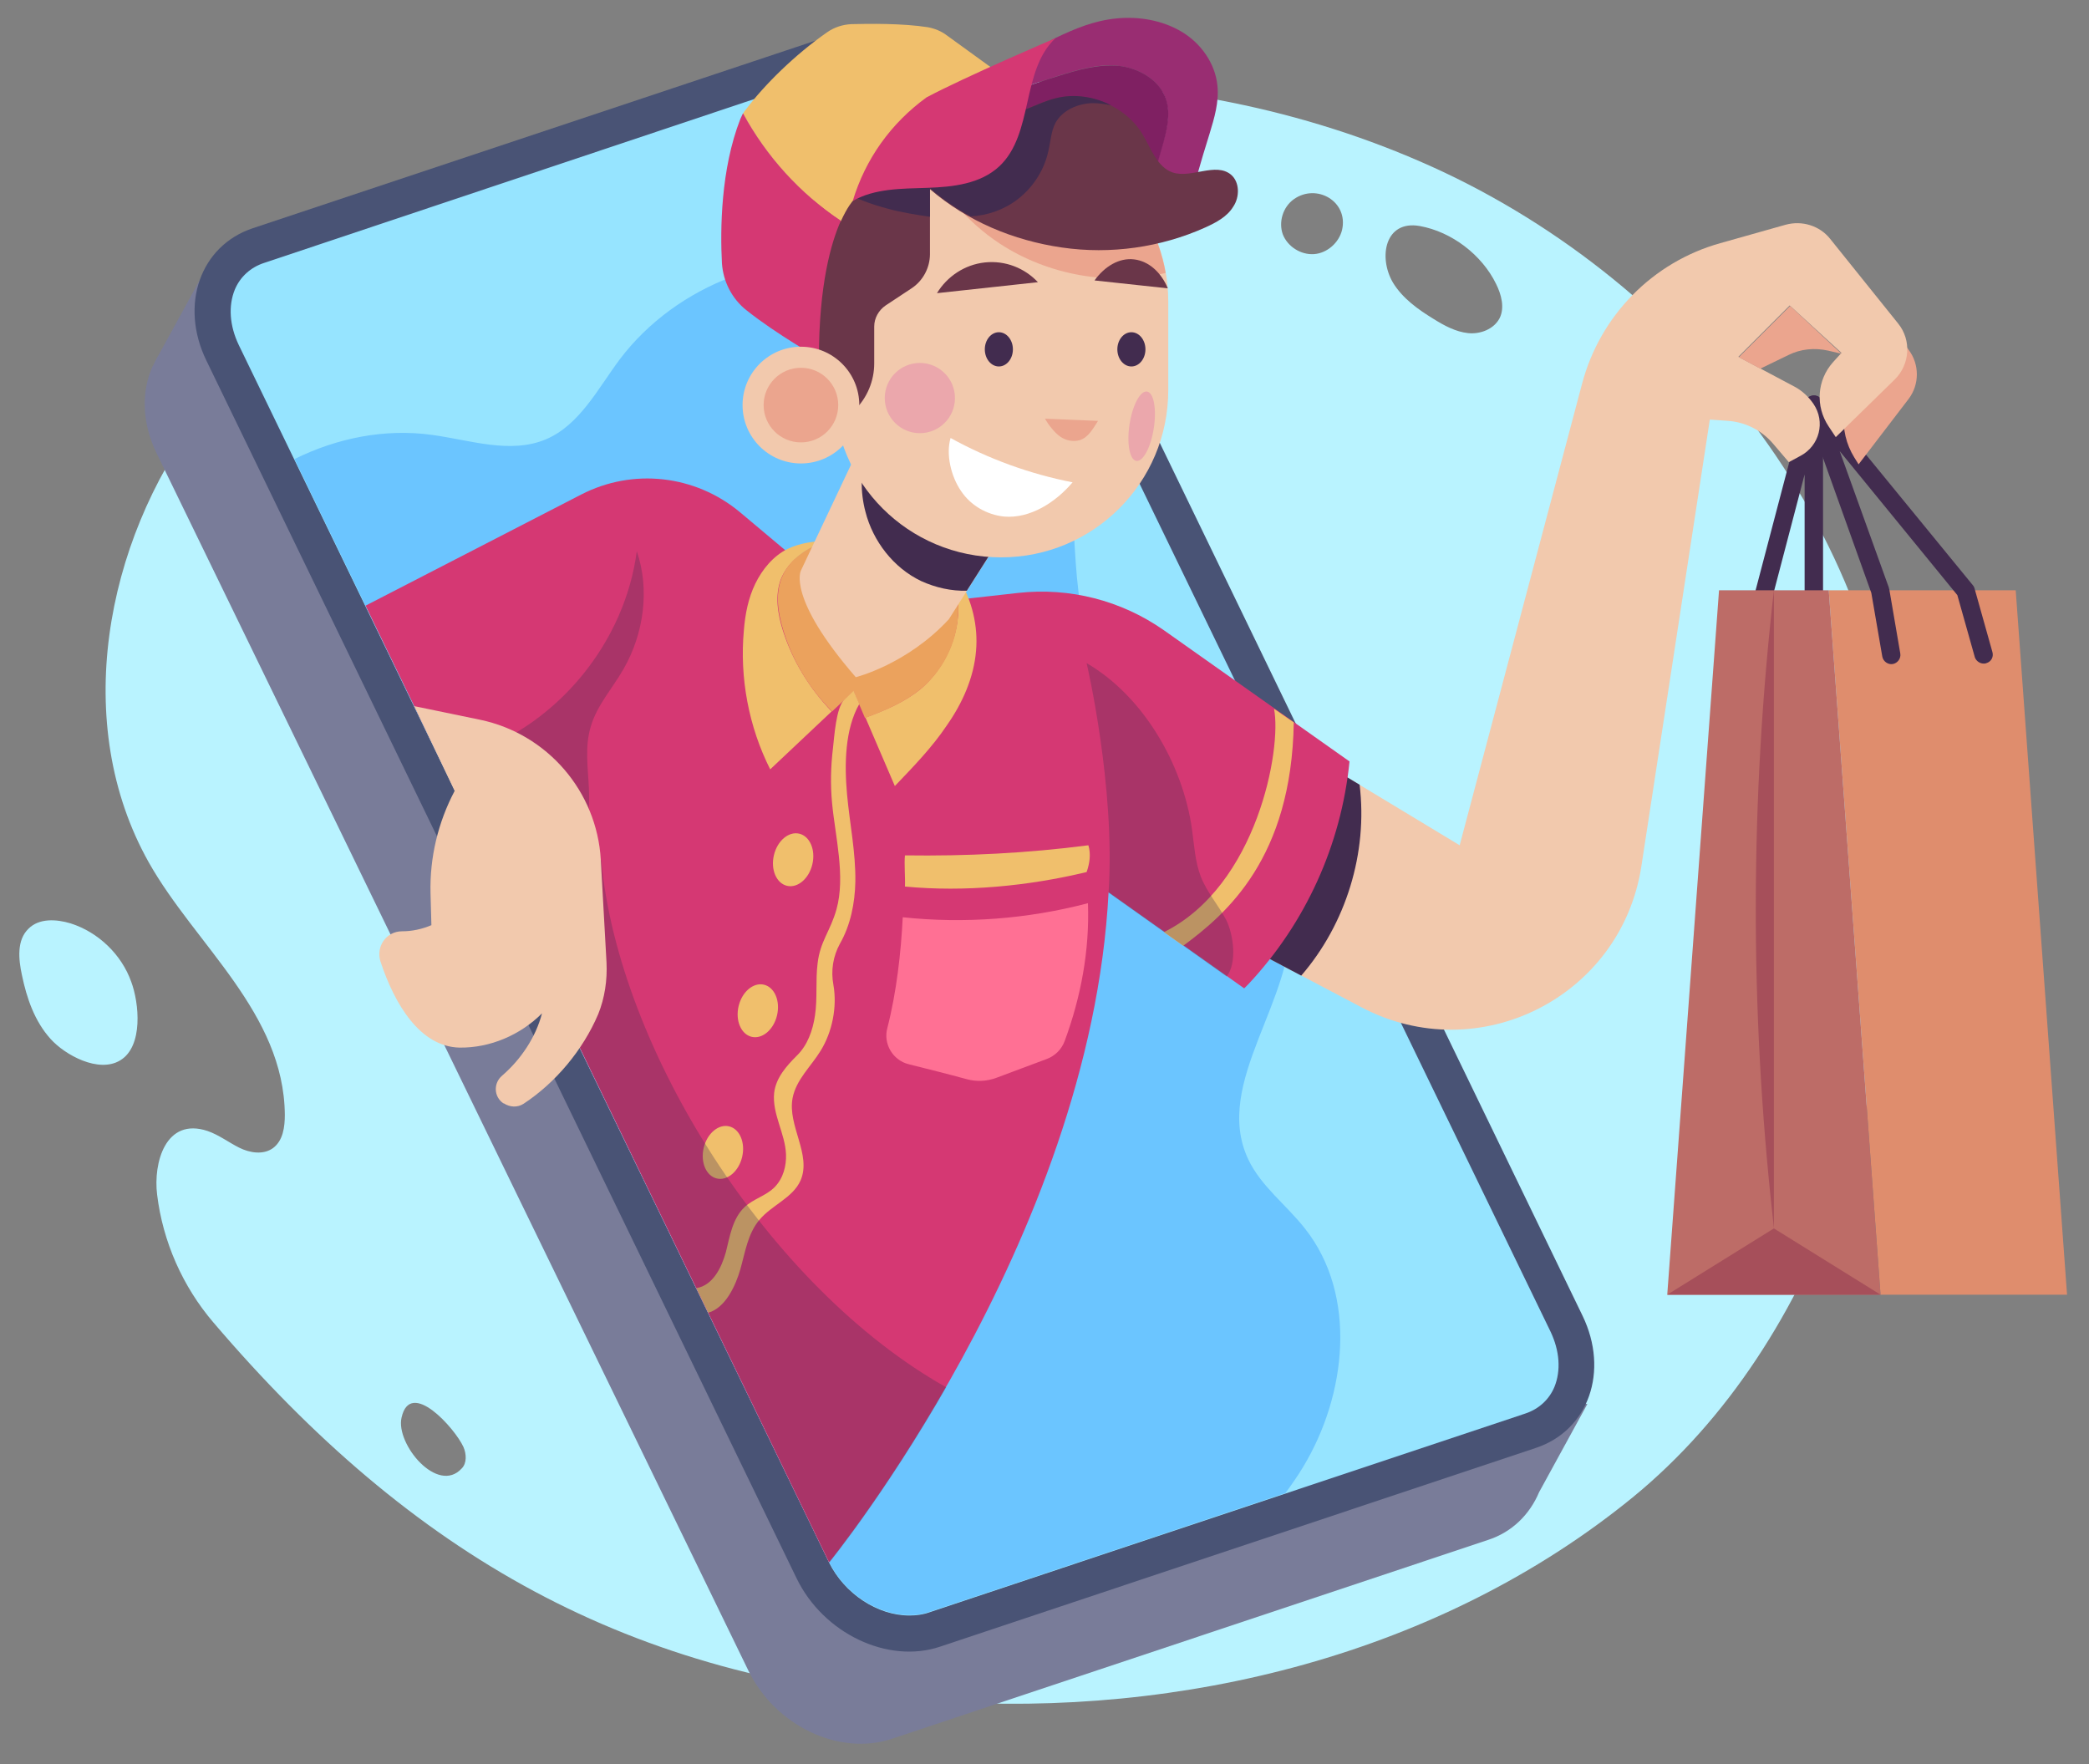 <?xml version="1.0" encoding="utf-8"?>
<!-- Generator: Adobe Illustrator 21.0.2, SVG Export Plug-In . SVG Version: 6.00 Build 0)  -->
<svg version="1.1" id="Capa_1" xmlns="http://www.w3.org/2000/svg" xmlns:xlink="http://www.w3.org/1999/xlink" x="0px" y="0px"
	 viewBox="0 0 476 402" style="enable-background:new 0 0 476 402;" xml:space="preserve">
<rect x="0" y="0" width="476" height="402" fill="#808080" stroke="none"/>
<style type="text/css">
	.st0{fill:#B9F3FF;}
	.st1{fill:#797C99;}
	.st2{fill:#495375;}
	.st3{fill:#96E4FF;}
	.st4{fill:#6BC5FF;}
	.st5{fill:#422C4F;}
	.st6{fill:#DF8D6D;}
	.st7{fill:#BD6C67;}
	.st8{fill:#A64F5A;}
	.st9{fill:#EBA58E;}
	.st10{fill:#F2C9AD;}
	.st11{fill:#D53873;}
	.st12{fill:#F0BF6C;}
	.st13{fill:#EBA25D;}
	.st14{opacity:0.3;fill:#422C4F;}
	.st15{fill:#FF7094;}
	.st16{fill:#992D72;}
	.st17{fill:#7F2062;}
	.st18{fill:#6A3649;}
	.st19{fill:#FFFFFF;}
	.st20{fill:#EBA7AC;}
</style>
<g>
	<g>
		<path class="st0" d="M33.9,196.5c10.6,18.8,30.8,34.3,31,57.5c0,2.8-0.4,5.9-2.7,7.6c-2.2,1.6-5.3,1.1-7.7-0.1
			c-2.4-1.2-4.6-2.9-7.2-3.8c-9.6-3.2-12.4,7.3-11.5,14.5c1.3,10.7,5.8,20.9,12.8,29.1c45.3,53.1,94.8,81.5,164.4,86.3
			c56.4,3.9,115.2-10.7,159-46.4c43.8-35.8,62.7-99.7,60.4-156.2c-2.6-64.6-49.5-122.5-108.8-148.2C264.3,11,195.2,14.5,134.2,35.9
			C100.2,47.9,67,66,45.4,94.9C23.8,123.8,16.2,165,33.9,196.5z M323.5,51.5c7.3,1.3,14.2,6.6,17.4,13.2c1.2,2.4,2,5.4,0.8,7.8
			c-1.3,2.5-4.4,3.7-7.2,3.4c-2.8-0.3-5.4-1.7-7.8-3.2c-3.6-2.2-7.1-4.7-9.3-8.3C314,58.6,315.6,50.1,323.5,51.5z M294.8,45.4
			c5.2-3.7,12.5,0.5,11,7c-0.7,2.9-3.4,5.3-6.4,5.5c-3,0.2-6-1.7-7.1-4.5C291.3,50.6,292.3,47.2,294.8,45.4z M91.5,323
			c2-9,12.2,2.5,14.1,6.7c0.7,1.6,0.8,3.7-0.4,4.9C99.7,340.6,90.1,329,91.5,323z"/>
		<path class="st0" d="M6.5,211.6c2.4-2.4,6.3-2.2,9.6-1.2c6.3,2,11.6,7.1,13.8,13.3c1.8,4.8,2.8,14.7-2.5,17.9
			c-4.9,3-12.6-1.2-15.9-4.9c-3.6-4-5.4-9.2-6.5-14.5C4.2,218.5,3.8,214.2,6.5,211.6z"/>
	</g>
	<g>
		<g>
			<path class="st1" d="M34.8,83.4L34.8,83.4l0.1-0.1c0.4-0.9,0.8-1.7,1.3-2.5l9.7-17.7l3.6,8.9l132.7-44.3c12-4,26.7,3,32.8,15.6
				l133.5,275.4l13.2,1.2l-11,20.1l0,0c-2.1,5-6.1,9.1-11.7,10.9l-135.8,45.3c-12,4-26.6-3-32.7-15.6L35.6,103.1
				C32.3,96.2,32.2,89.1,34.8,83.4z"/>
			<g>
				<path class="st2" d="M193.5,6.7L57.6,52c-12,4-16.7,17.5-10.6,30.1l134.5,277.5c6.1,12.6,20.8,19.6,32.7,15.6l135.8-45.3
					c12-4,16.7-17.5,10.6-30.1L226.2,22.3C220.1,9.7,205.5,2.7,193.5,6.7z"/>
				<path class="st3" d="M207.2,368.1c1.6,0,3.1-0.2,4.5-0.7l135.8-45.3c3.1-1,5.5-3.2,6.7-6.1c1.5-3.7,1.2-8.2-0.9-12.6L218.8,25.9
					c-3.4-7.1-11-12.1-18.3-12.1c-1.6,0-3.1,0.2-4.5,0.7L60.2,59.9c-3.1,1-5.5,3.2-6.7,6.1c-1.5,3.7-1.2,8.2,0.9,12.6L188.9,356
					C192.4,363.1,199.9,368.1,207.2,368.1z"/>
				<path class="st4" d="M98.5,99.1c8.7,1.2,17.8,4.4,25.9,1c7.7-3.3,11.8-11.5,16.8-18.2c13-17.2,36.2-25.9,57.3-21.5
					c21.1,4.4,38.9,21.7,43.9,42.6c3.9,16.4,0.6,34.6,8.3,49.6c5.4,10.7,15.6,18.1,24.6,26c9.1,7.9,17.8,17.7,18.7,29.7
					c1.5,19.3-17.8,38.3-9.6,55.8c2.9,6.2,8.8,10.5,13,15.9c11.9,15.1,9.5,37.8-0.5,54.3c-1.2,2-2.6,4-4,5.9l-81.2,27.1
					c-1.4,0.5-2.9,0.7-4.5,0.7c-7.3,0-14.8-5-18.3-12.1L67.1,104.6C76.8,99.8,87.7,97.6,98.5,99.1z"/>
			</g>
		</g>
		<g>
			<g>
				<g>
					<path class="st5" d="M413.3,150.2c1.1,0,2.1-0.9,2.1-2.1v-56c0-1-0.8-1.9-1.8-2c-1-0.1-2,0.5-2.3,1.5l-14.5,55.2
						c-0.3,1.1,0.4,2.2,1.5,2.5c1.1,0.3,2.2-0.4,2.5-1.5l10.4-39.7v40C411.2,149.3,412.1,150.2,413.3,150.2z"/>
				</g>
				<g>
					<polygon class="st6" points="471,295 459.3,134.5 416.7,134.5 428.5,295 					"/>
					<g>
						<polygon class="st7" points="379.9,295 428.5,295 416.7,134.5 391.7,134.5 						"/>
						<path class="st8" d="M404.2,134.5v145.4l-0.3-2.9C398.7,229.7,398.8,181.9,404.2,134.5L404.2,134.5z"/>
						<polygon class="st8" points="428.5,295 404.2,279.9 379.9,295 						"/>
					</g>
				</g>
				<g>
					<path class="st5" d="M452,151.2c0.2,0,0.4,0,0.6-0.1c1.1-0.3,1.7-1.4,1.4-2.5l-4.1-14.6c-0.1-0.3-0.2-0.5-0.4-0.7l-34.7-42.4
						c-0.6-0.8-1.7-1-2.6-0.5c-0.9,0.5-1.3,1.5-0.9,2.5l15.1,42.2l2.5,14.5c0.2,1.1,1.3,1.9,2.4,1.7c1.1-0.2,1.9-1.3,1.7-2.4
						l-2.5-14.6c0-0.1-0.1-0.2-0.1-0.4l-11.2-31.1l26.8,32.8l4,14.2C450.3,150.6,451.1,151.2,452,151.2z"/>
				</g>
			</g>
			<g>
				<path class="st9" d="M432,75.8l2.9,3.9c2.5,3.3,2.5,7.9,0,11.2l-11.4,14.9l-1-1.6c-3.7-6-3.1-13.8,1.6-19.1L432,75.8z"/>
				<g>
					<path class="st10" d="M303.8,175.2l28.8,17.4l27.9-105.2c4.1-15.5,16.1-27.7,31.5-32l14.9-4.2c3.7-1,7.7,0.2,10.1,3.2
						l15.5,19.3c3.1,3.8,2.7,9.4-0.8,12.8l-13.4,13.1l-1.6-2.4c-3.1-4.6-2.7-10.6,1-14.7l1.9-2.1l-11.8-10.8l-11.7,11.7l12.8,6.8
						c1.7,0.9,3.2,2.3,4.3,3.9l0,0c2.8,4.1,1.4,9.6-3,11.9l-2.6,1.4l-3.5-4.1c-2.6-3.1-6.3-5-10.3-5.3l-4.2-0.3l-15.6,101.8
						c-4.6,29.8-37.1,46.2-63.8,32.1L280.8,214L303.8,175.2z"/>
					<path class="st5" d="M303.8,175.2l6,3.6c1.9,15.5-3.1,31.7-13.3,43.5l-15.7-8.3L303.8,175.2z"/>
				</g>
				<path class="st9" d="M419.6,80.6l-3-0.7c-3.1-0.7-6.3-0.4-9.1,1l-6.4,3.1l-4.9-2.6l11.7-11.7L419.6,80.6z"/>
			</g>
			<g>
				<path class="st11" d="M195.4,139.2l36.6-4.1c11.7-1.3,23.5,1.7,33.2,8.5l42.3,29.9v0c-1.9,19-10,36.8-23,50.7l-1,1l-30.9-21.9
					c-4.1,79.6-63.7,152.7-63.7,152.7L83.3,138l49.1-25.3c11.8-6.1,26-4.5,36.2,4L195.4,139.2z"/>
				<g>
					<path class="st12" d="M169.5,143.6c0.3-3.7,1-7.3,2.6-10.6c1.6-3.3,4.1-6.3,7.3-7.9c2.9-1.4,6.1-1.8,9.3-1.9
						c-1.1,0.4-2.2,0.8-3.3,1.3c-3.2,1.6-6,4-7.4,7.3c-1.5,3.8-0.8,8.1,0.4,11.9c2.2,6.9,6.1,13.2,11.1,18.4l-14,13.2
						C170.6,165.6,168.5,154.4,169.5,143.6z"/>
					<path class="st12" d="M218.3,140.3c0.3-3.6-0.4-7.2-1.7-10.6c0.8,0.7,1.5,1.4,2,2.3c2.9,4.9,4.3,10.7,3.8,16.3
						c-0.5,6.1-3.1,11.9-6.6,16.9c-3.4,5.1-7.7,9.5-11.9,13.9l-6.7-15.6c4.6-1.7,9.1-3.6,12.8-6.7
						C214.7,152.7,217.8,146.6,218.3,140.3z"/>
					<path class="st13" d="M178.1,131.7c1.3-3.3,4.2-5.8,7.4-7.3c1.1-0.5,2.1-0.9,3.3-1.3c0.8,0,1.5,0,2.3,0c4.7,0,9.4,0.2,13.9,1.4
						c3.6,0.9,8.5,2.6,11.6,5.3c1.3,3.3,2,7,1.7,10.6c-0.4,6.3-3.5,12.4-8.4,16.5c-3.7,3.1-8.2,5-12.8,6.7l-2.6-6.1l-4.9,4.6
						c-5.1-5.1-9-11.5-11.1-18.4C177.3,139.8,176.6,135.5,178.1,131.7z"/>
				</g>
				<path class="st12" d="M161.4,299.1c3.9-1.1,6.2-6.1,7.3-9.9c1.1-3.9,1.7-8.1,4.3-11.2c2.8-3.4,7.6-5,9.4-9
					c2.6-5.9-3-12.5-1.8-18.8c0.8-4.2,4.2-7.2,6.4-10.8c2.6-4.2,3.8-9.9,2.9-15c-0.6-3.2-0.1-6.5,1.5-9.4c2.4-4.2,3.4-9.2,3.5-14.1
					c0.1-6.7-1.3-13.3-1.9-20c-0.6-6.7-0.5-14.7,2.8-20.5l-1.3-3c0,0-2.1,2-2.1,2c-1.9,1.8-2.3,8.5-2.6,11.1
					c-0.5,4.1-0.6,8.3-0.2,12.5c0.7,7.5,3.1,16.7,1,24.2c-1.4,5-3.7,7.2-4.3,12.3c-0.5,3.9,0,8-0.6,11.9c-0.5,3.4-1.7,6.8-4.2,9.2
					c-2.3,2.3-4.7,5-5.1,8.4c-0.5,4.8,2.5,9.2,2.7,14c0.1,2.6-0.6,5.4-2.5,7.4c-2,2.1-4.9,2.7-7,4.7c-2.7,2.6-3.3,6.6-4.2,10.2
					c-1,3.6-3,7.6-6.7,8.2"/>
				
					<ellipse transform="matrix(0.228 -0.974 0.974 0.228 -51.478 327.187)" class="st12" cx="180.7" cy="196.1" rx="6.1" ry="4.5"/>
				
					<ellipse transform="matrix(0.228 -0.974 0.974 0.228 -91.183 345.865)" class="st12" cx="172.6" cy="230.5" rx="6.1" ry="4.5"/>
				
					<ellipse transform="matrix(0.228 -0.974 0.974 0.228 -128.794 363.081)" class="st12" cx="164.7" cy="262.8" rx="6.1" ry="4.5"/>
				<path class="st12" d="M294.8,164.6c-0.5,30.9-15.3,43.6-25.2,50.9l-4.4-3.1c21.3-10.6,26.9-41.9,25.1-50.9L294.8,164.6z"/>
				<path class="st14" d="M252.6,203.4c1.6-24.2-5-52.3-5-52.3c12.9,7.5,21.9,23,24,37.8c0.5,3.6,0.7,7.4,2,10.8
					c1.4,3.6,4,6.5,5.8,9.9c1.7,3.4,2.5,9.9,0.1,12.9L252.6,203.4z"/>
				<path class="st14" d="M107.8,171.5c19.6-6.8,34.6-25.3,37.3-45.9c3,8.7,1.6,18.8-3,26.8c-2.5,4.4-6.1,8.3-7.5,13.2
					c-1.4,4.6-0.6,9.5-0.4,14.3c0.2,4.8-0.2,10-3.3,13.6C124.6,185.7,115.8,177.5,107.8,171.5z"/>
				<path class="st14" d="M215.6,316.1c-14,24.4-26.6,39.9-26.6,39.9l-76.6-158.1l24.6-1.9C140.9,239,175.2,293.4,215.6,316.1z"/>
				<path class="st12" d="M206.2,194.9c14,0.2,27.9-0.5,41.8-2.3c0.6,2,0.3,4.1-0.4,6.1c-13.3,3.2-27.8,4.6-41.4,3.3
					C206.3,200.1,206,196.8,206.2,194.9z"/>
				<path class="st15" d="M205.7,209c14.1,1.5,28.5,0.4,42.2-3.2c0.4,10.7-1.6,21.4-5.3,31.4c-0.7,1.9-2.2,3.4-4.1,4.1
					c-3.8,1.4-7.7,2.9-11.5,4.3c-2.2,0.8-4.5,0.9-6.7,0.3c-4.4-1.2-8.8-2.3-13.2-3.4c-3.7-0.9-5.9-4.7-4.9-8.3
					C204.3,226,205.3,217,205.7,209z"/>
			</g>
			<g>
				<path class="st10" d="M228.1,122.4l-11.9,18.7c-9.5,10.3-21.2,13.2-21.2,13.2c-15.8-18.2-12.5-24.3-12.5-24.3l13.3-28.1
					L228.1,122.4z"/>
				<path class="st5" d="M209.9,132.4c-6.3-3-11-9.1-12.7-15.8c-1.2-4.5-1.1-9.3,0-13.8l30.8,19.7l-7.7,12.1
					C216.8,134.7,213.2,133.9,209.9,132.4z"/>
			</g>
			<g>
				<g>
					<path class="st16" d="M265.6,22.6c-1.4-4.4-6.1-7.1-10.8-7.6c-4.6-0.5-9.2,0.9-13.7,2.3c-3.2,1-6.5,2.1-9.7,3.2
						c2.1-4.6,4.8-9.8,9-11.8c4.6-2.2,8.9-4,14-4.5c5.1-0.5,10.4,0.4,14.8,3s7.7,7.2,8.2,12.3c0.4,3.7-0.7,7.4-1.8,11
						c-1,3.2-2,6.5-2.9,9.7c-0.4,1.4-0.9,2.9-1.8,4.1c-2.1,2.8-6.1,3.4-9.6,3.3c-0.2,0-0.4,0-0.6,0c1.4-4.8,2.7-9.7,4.1-14.5
						C265.8,29.7,266.7,26,265.6,22.6z"/>
					<path class="st17" d="M231.5,20.5c3.2-1.1,6.4-2.2,9.7-3.2c4.4-1.4,9-2.7,13.7-2.3c4.6,0.5,9.3,3.2,10.8,7.6
						c1.1,3.4,0.2,7.1-0.8,10.6c-1.4,4.8-2.7,9.7-4.1,14.5c-9.9-0.4-19.7-4.1-27.3-10.5c-2-1.7-4-3.7-4.6-6.3
						c-0.6-2.6,0.4-5.3,1.5-7.8C230.7,22.3,231.1,21.4,231.5,20.5z"/>
				</g>
				<path class="st10" d="M228.1,127L228.1,127c21,0,38.1-17,38.1-38.1V68.7c0-21-17-38.1-38.1-38.1l0,0c-21,0-38.1,17-38.1,38.1V89
					C190,110,207,127,228.1,127z"/>
				<path class="st9" d="M227.8,55.5c-7.6-5-13.6-12.2-17.4-20.5c5.3-2.8,11.3-4.4,17.7-4.4l0,0c18.8,0,34.4,13.7,37.5,31.6
					C252.8,65.2,238.8,62.7,227.8,55.5z"/>
				<g>
					<g>
						<path class="st18" d="M224.4,59.8c4.7-0.5,9.1,1.3,12.1,4.5l-23,2.5C215.8,63,219.8,60.3,224.4,59.8z"/>
					</g>
					<g>
						<path class="st18" d="M258.4,59.1c-3.4-0.4-6.7,1.6-9,4.8l16.7,1.8C264.6,62.1,261.8,59.5,258.4,59.1z"/>
					</g>
					<ellipse class="st5" cx="227.6" cy="79.6" rx="3.2" ry="3.9"/>
					<ellipse class="st5" cx="257.8" cy="79.6" rx="3.2" ry="3.9"/>
					<path class="st9" d="M238.1,95.4c4,0.2,8.1,0.3,12.1,0.5c-1.1,1.7-2.2,3.8-4.2,4.4c-1.5,0.4-3.1,0.1-4.4-0.8
						C240.3,98.6,238.9,96.8,238.1,95.4z"/>
					<path class="st19" d="M216.6,99.8c8.7,4.8,18.1,8.2,27.8,10.1c-3.9,4.6-9.7,8.3-15.6,7.8c-3.9-0.4-7.6-2.5-9.8-5.8
						C216.7,108.6,215.5,103.5,216.6,99.8z"/>
					<circle class="st20" cx="209.6" cy="90.7" r="8"/>
					
						<ellipse transform="matrix(0.152 -0.988 0.988 0.152 124.771 339.35)" class="st20" cx="260.1" cy="97" rx="8" ry="2.8"/>
				</g>
				<g>
					<path class="st18" d="M190,90.4l4.8,3c2.8-2.8,4.4-6.6,4.4-10.6v-8.4c0-1.9,1-3.7,2.6-4.8l5.9-3.9c2.6-1.7,4.2-4.7,4.2-7.8
						V43.1c8.5,7.3,19,11.7,30.1,13.3c11,1.6,22.5,0,32.7-4.6c2.4-1.1,4.9-2.4,6.3-4.7c1.5-2.2,1.5-5.6-0.5-7.3
						c-3.5-2.9-9,0.9-13.3-0.5c-3.5-1.2-4.9-5.4-6.8-8.6c-3.9-6.6-12.4-10.1-19.9-8.3c-4.1,1-7.7,3.4-11.9,3.9
						c-6.2,0.7-12-3.1-18.1-3.7c-7.4-0.7-14.7,3.6-19.1,9.6c-4.4,6-6.4,13.5-7.1,20.9c-1.3,12.4,0.5,25.2,5.1,36.8
						C189.3,89.4,190,90.9,190,90.4z"/>
					<path class="st5" d="M210.5,22.6c6.2,0.6,12,4.3,18.1,3.7c4.2-0.4,7.9-2.9,11.9-3.9c4.2-1.1,8.8-0.4,12.7,1.6
						c-1.4-0.3-2.9-0.5-4.3-0.5c-3.3,0.1-6.8,1.6-8.4,4.5c-1,1.9-1.1,4.2-1.6,6.3c-0.9,4.4-3.5,8.4-7,11.1
						c-3.1,2.4-6.9,3.7-10.7,3.9c-3.3-1.8-6.4-3.9-9.3-6.4v6.5c-3.3-0.5-6.6-1-9.8-1.9c-3.7-1-7.4-2.3-10.6-4.4c-1.6-1-3-2-4.4-3
						c1.1-2.9,2.4-5.6,4.3-8.1C195.8,26.2,203,21.9,210.5,22.6z"/>
				</g>
				<g>
					<g>
						<path class="st12" d="M169.3,25.9c0.2-0.4,0.4-0.7,0.7-1c4.2-5.6,11.1-12.4,18.4-17.5c1.7-1.2,3.6-1.8,5.6-1.9
							c4.1-0.1,11.6-0.2,17.4,0.7c1.6,0.3,3.1,0.9,4.4,1.9l12.7,9.2l-34.2,28.5c0,0-1.2,1.3-2.7,4.6
							C182.3,44.2,174.6,35.7,169.3,25.9z"/>
						<path class="st11" d="M168.7,27.1c0.2-0.4,0.4-0.9,0.6-1.3c5.3,9.8,13,18.3,22.3,24.5c-2.2,4.9-5,14.5-5,31.3
							c0,0-9.6-5.4-16.5-10.9c-3.3-2.6-5.3-6.5-5.6-10.7C164.1,52.4,164.2,38.6,168.7,27.1z"/>
					</g>
					<path class="st11" d="M240.5,8.7c-7.9,7.4-4.9,21.8-12.8,29.2c-4.3,4-10.5,4.7-16.4,4.9c-5.8,0.2-12,0.1-17,3
						c2.9-9.6,8.7-17.7,16.8-23.6C219.9,17.5,240.5,8.7,240.5,8.7z"/>
				</g>
				<g>
					<circle class="st10" cx="182.5" cy="92.3" r="13.3"/>
					<circle class="st9" cx="182.5" cy="92.3" r="8.5"/>
				</g>
			</g>
			<path class="st10" d="M94.4,160.9l15,3.1c15.3,3.2,26.6,16.3,27.5,31.9l1.3,23.4c0.2,4-0.4,8.1-1.9,11.8
				c-3.5,8.2-9.7,15.6-17,20.4c-1.4,0.9-3.1,0.8-4.5-0.1c0,0,0,0-0.1,0c-2.2-1.5-2.3-4.6-0.3-6.3c4.3-3.7,7.7-8.8,9.1-14.2
				c-4.9,4.9-11.8,7.9-18.8,7.8c-9-0.2-14.8-9.9-18-19.6c-1.1-3.4,1.3-6.9,4.9-6.9c2.3,0,4.6-0.5,6.7-1.4l-0.2-7.3
				c-0.2-8.1,1.7-16.1,5.5-23.3l0,0L94.4,160.9z"/>
		</g>
	</g>
</g>
</svg>
